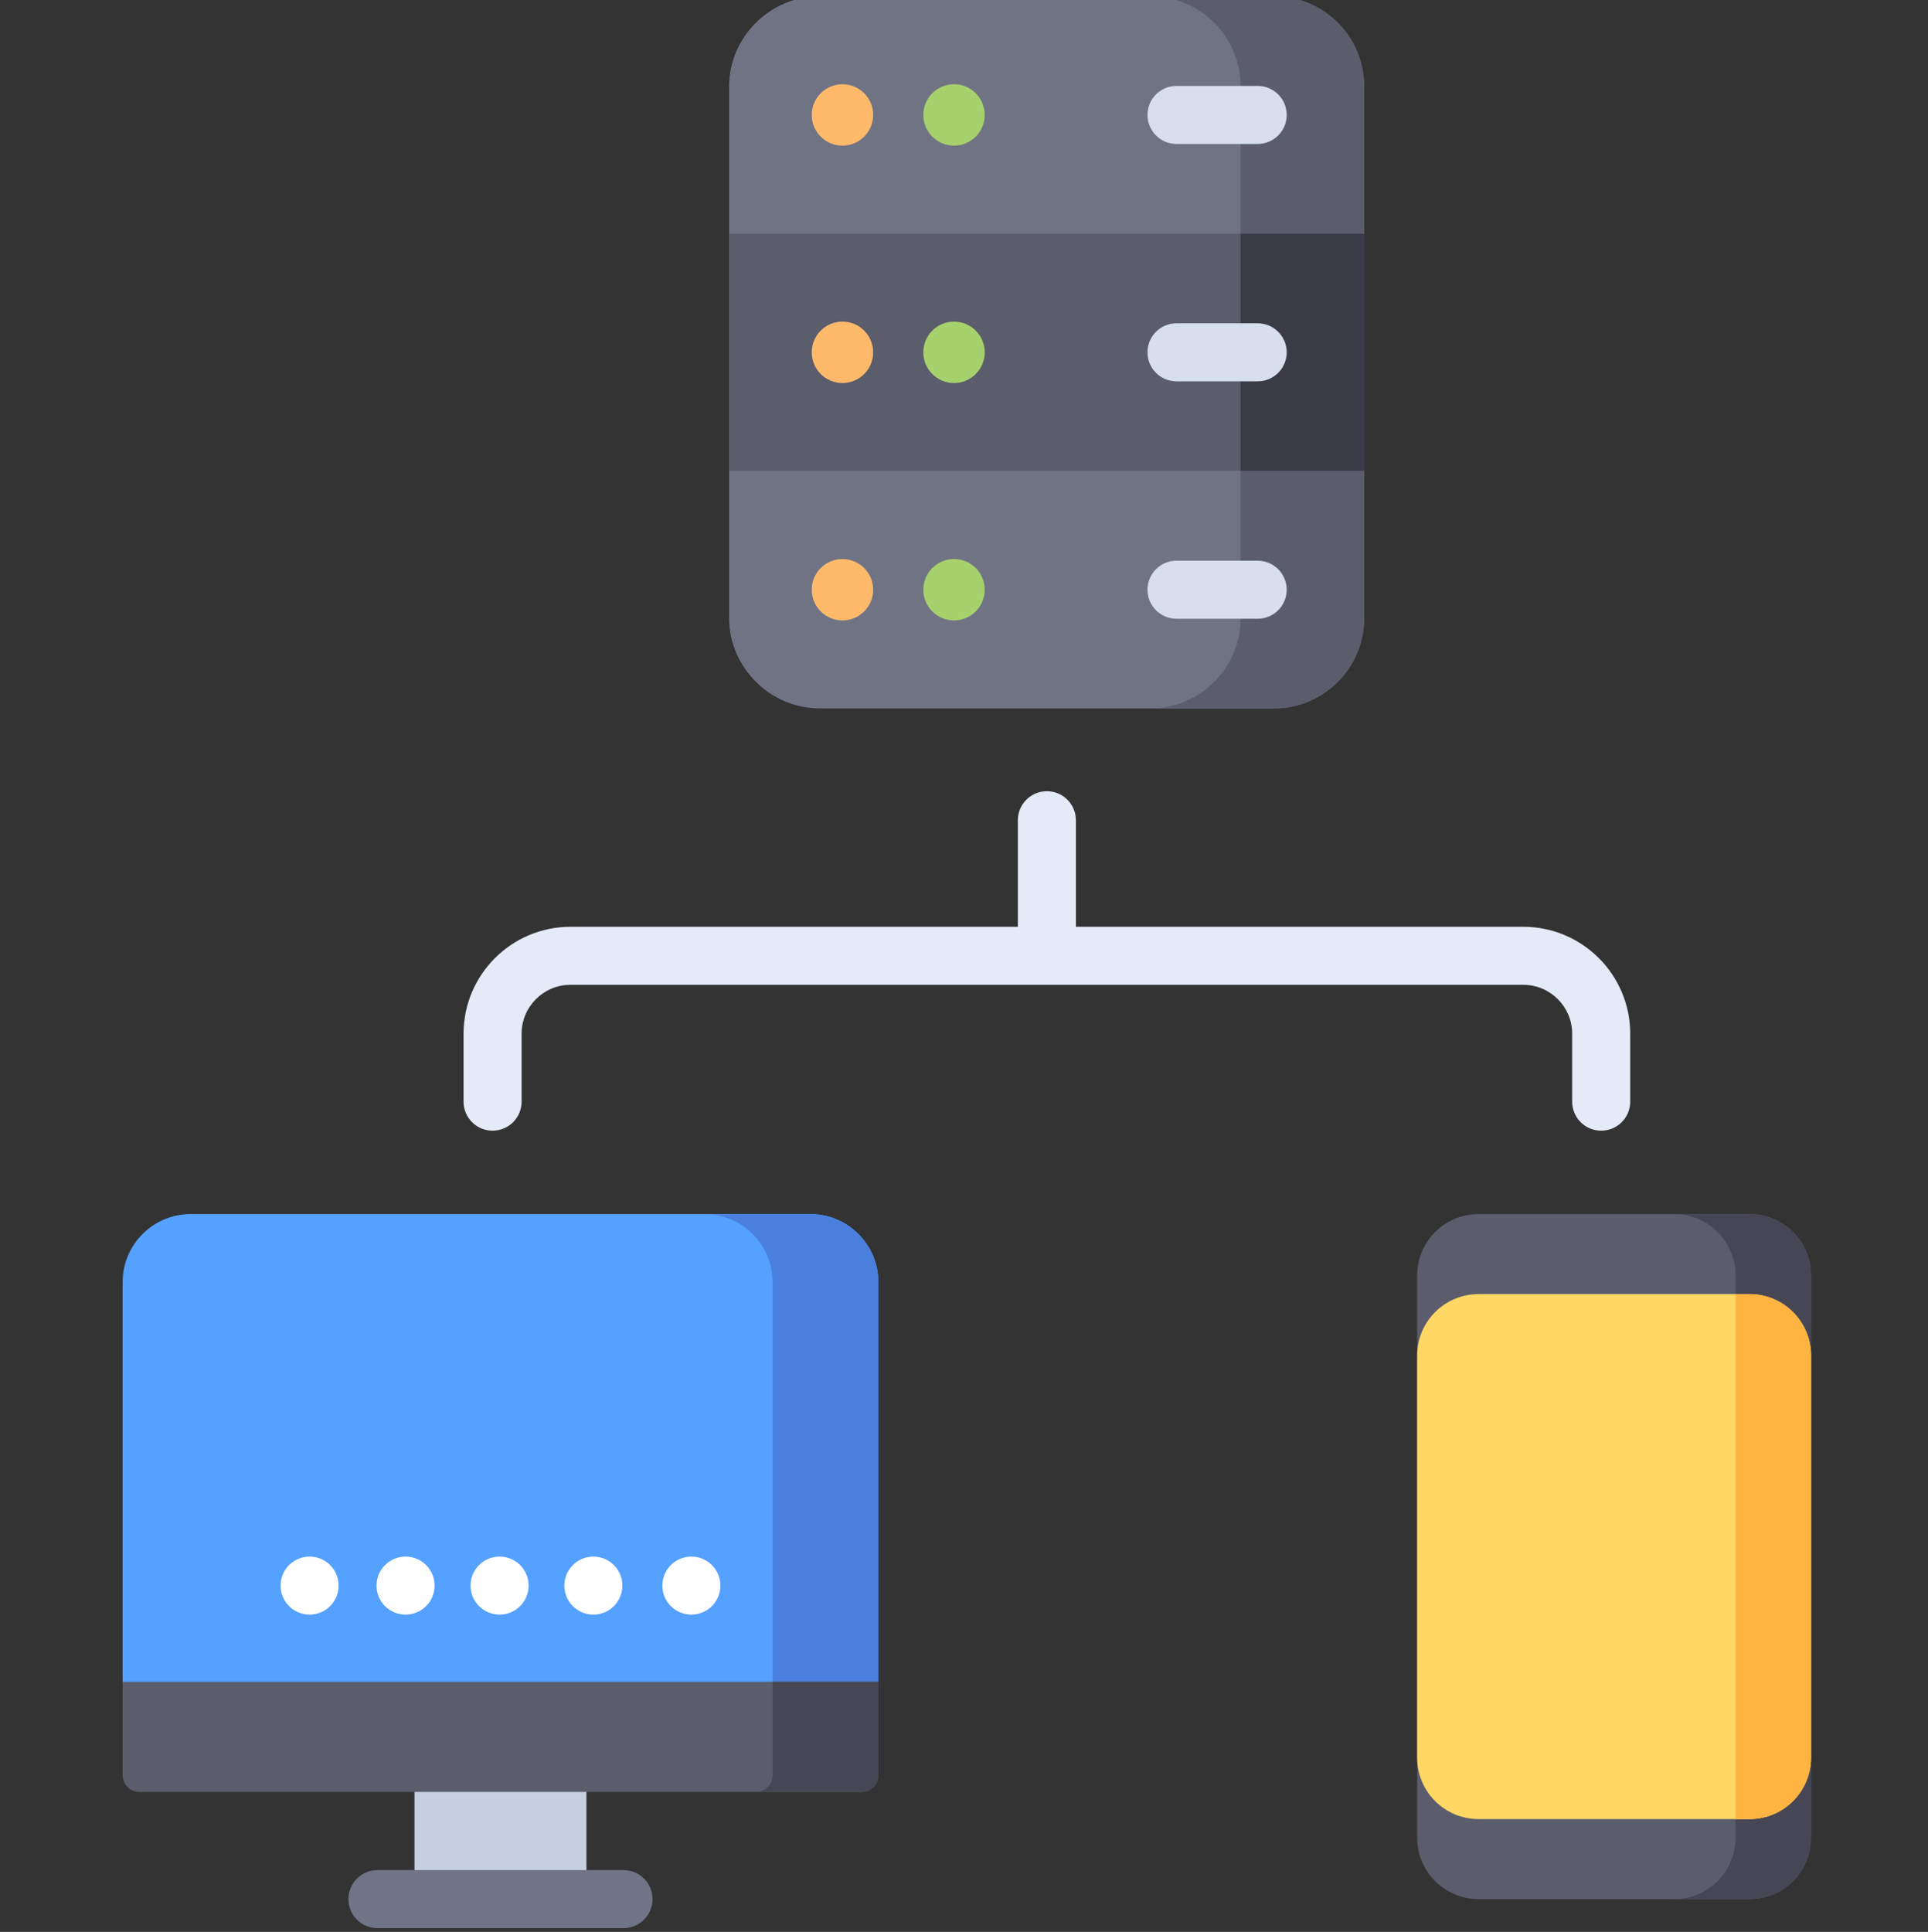 <svg viewBox="-32 1 511 512" xmlns="http://www.w3.org/2000/svg"><rect x="-32" y="1" width="511" height="512" fill="#333333" stroke="none"/><path d="m305.629.254h-120.32c-13.219 0-24.059 10.465-24.059 23.684v39.312h167.996v-39.312c0-13.219-10.398-23.684-23.617-23.684zm0 0" fill="#707384"/><path d="m161.25 125.832v38.977c0 13.219 10.836 23.441 24.059 23.441h120.316c13.223 0 23.621-10.223 23.621-23.441v-101.559h-167.996zm0 0" fill="#707384"/><path d="m329.566 62.914h-168.195v-38.977c0-13.219 10.715-23.938 23.938-23.938h120.32c13.219 0 23.938 10.719 23.938 23.938zm0 0" fill="#707384"/><path d="m161.371 62.918h168.195v62.914h-168.195zm0 0" fill="#5b5c6c"/><path d="m305.629 188.746h-120.32c-13.219 0-23.938-10.719-23.938-23.938v-38.977h168.195v38.977c0 13.219-10.719 23.938-23.938 23.938zm0 0" fill="#707384"/><path d="m329.566 23.93v38.988h-32.758v-38.988c0-13.215-10.719-23.926-23.938-23.926h32.758c13.219 0 23.938 10.711 23.938 23.926zm0 0" fill="#5b5c6c"/><path d="m296.809 62.918h32.758v62.91h-32.758zm0 0" fill="#3b3b47"/><path d="m329.566 125.828v38.988c0 13.215-10.719 23.93-23.938 23.93h-32.758c13.219 0 23.938-10.715 23.938-23.93v-38.988zm0 0" fill="#5b5c6c"/><path d="m199.422 31.457c0 4.496-3.645 8.141-8.137 8.141-4.496 0-8.141-3.645-8.141-8.141 0-4.492 3.645-8.137 8.141-8.137 4.492 0 8.137 3.645 8.137 8.137zm0 0" fill="#ffb96a"/><path d="m228.992 31.457c0 4.496-3.645 8.141-8.137 8.141-4.496 0-8.141-3.645-8.141-8.141 0-4.492 3.645-8.137 8.141-8.137 4.492 0 8.137 3.645 8.137 8.137zm0 0" fill="#a7d16c"/><path d="m199.422 94.375c0 4.492-3.645 8.137-8.137 8.137-4.496 0-8.141-3.645-8.141-8.137 0-4.496 3.645-8.141 8.141-8.141 4.492 0 8.137 3.645 8.137 8.141zm0 0" fill="#ffb96a"/><path d="m228.992 94.375c0 4.492-3.645 8.137-8.137 8.137-4.496 0-8.141-3.645-8.141-8.137 0-4.496 3.645-8.141 8.141-8.141 4.492 0 8.137 3.645 8.137 8.141zm0 0" fill="#a7d16c"/><path d="m199.422 157.289c0 4.492-3.645 8.137-8.137 8.137-4.496 0-8.141-3.645-8.141-8.137 0-4.496 3.645-8.137 8.141-8.137 4.492 0 8.137 3.641 8.137 8.137zm0 0" fill="#ffb96a"/><path d="m228.992 157.289c0 4.492-3.645 8.137-8.137 8.137-4.496 0-8.141-3.645-8.141-8.137 0-4.496 3.645-8.137 8.141-8.137 4.492 0 8.137 3.641 8.137 8.137zm0 0" fill="#a7d16c"/><path d="m279.824 39.148h21.512c4.25 0 7.695-3.441 7.695-7.688 0-4.246-3.445-7.691-7.695-7.691h-21.512c-4.25 0-7.691 3.445-7.691 7.691 0 4.246 3.441 7.688 7.691 7.688zm0 0" fill="#d7deed"/><path d="m301.336 86.684h-21.512c-4.25 0-7.691 3.441-7.691 7.691 0 4.246 3.441 7.688 7.691 7.688h21.512c4.25 0 7.695-3.441 7.695-7.688 0-4.25-3.445-7.691-7.695-7.691zm0 0" fill="#d7deed"/><path d="m301.336 149.598h-21.512c-4.25 0-7.691 3.445-7.691 7.691 0 4.246 3.441 7.688 7.691 7.688h21.512c4.25 0 7.695-3.441 7.695-7.688 0-4.246-3.445-7.691-7.695-7.691zm0 0" fill="#d7deed"/><path d="m200.801 456.719h-200.301v-115.91c0-9.977 8.086-18.062 18.059-18.062h164.184c9.973 0 18.059 8.086 18.059 18.062zm0 0" fill="#54a1ff"/><path d="m182.738 322.746h-28.031c9.977 0 18.062 8.086 18.062 18.059v105.914h28.031v-105.914c0-9.973-8.086-18.059-18.062-18.059zm0 0" fill="#4a7fdd"/><path d="m77.867 471.898h45.566v28.414h-45.566zm0 0" fill="#c7cfe2"/><path d="m.5 446.719h200.301v24.77c0 2.438-1.973 4.41-4.41 4.41h-191.48c-2.434 0-4.41-1.973-4.41-4.41zm0 0" fill="#5b5c6c"/><path d="m172.789 446.719v24.77c0 2.438-1.973 4.41-4.41 4.41h28.012c2.438 0 4.41-1.973 4.41-4.41v-24.77zm0 0" fill="#464655"/><path d="m133.262 512h-65.223c-4.25 0-7.691-3.441-7.691-7.688 0-4.25 3.441-7.691 7.691-7.691h65.223c4.25 0 7.691 3.441 7.691 7.691 0 4.246-3.441 7.688-7.691 7.688zm0 0" fill="#707487"/><g fill="#fff"><path d="m83.184 421.219c0 4.246-3.445 7.691-7.695 7.691-4.246 0-7.691-3.445-7.691-7.691 0-4.25 3.445-7.691 7.691-7.691 4.25 0 7.695 3.441 7.695 7.691zm0 0"/><path d="m108.102 421.219c0 4.246-3.445 7.691-7.691 7.691-4.25 0-7.695-3.445-7.695-7.691 0-4.25 3.445-7.691 7.695-7.691 4.246 0 7.691 3.441 7.691 7.691zm0 0"/><path d="m132.957 421.219c0 4.246-3.445 7.691-7.691 7.691-4.25 0-7.691-3.445-7.691-7.691 0-4.25 3.441-7.691 7.691-7.691 4.246 0 7.691 3.441 7.691 7.691zm0 0"/><path d="m158.938 421.219c0 4.246-3.445 7.691-7.691 7.691-4.25 0-7.691-3.445-7.691-7.691 0-4.25 3.441-7.691 7.691-7.691 4.246 0 7.691 3.441 7.691 7.691zm0 0"/><path d="m57.746 421.219c0 4.246-3.441 7.691-7.691 7.691-4.246 0-7.691-3.445-7.691-7.691 0-4.25 3.445-7.691 7.691-7.691 4.25 0 7.691 3.441 7.691 7.691zm0 0"/></g><path d="m431.727 504.312h-71.852c-8.984 0-16.27-7.285-16.27-16.27v-149.027c0-8.984 7.285-16.27 16.27-16.27h71.852c8.984 0 16.27 7.285 16.27 16.27v149.027c0 8.984-7.281 16.27-16.27 16.27zm0 0" fill="#5b5c6c"/><path d="m448 339.012v149.035c0 8.98-7.285 16.262-16.277 16.262h-20c8.996 0 16.277-7.281 16.277-16.262v-149.035c0-8.98-7.281-16.262-16.277-16.262h20c8.996 0 16.277 7.281 16.277 16.262zm0 0" fill="#464655"/><path d="m431.727 483.098h-71.852c-8.984 0-16.27-7.285-16.27-16.27v-106.598c0-8.984 7.285-16.27 16.27-16.27h71.852c8.984 0 16.27 7.285 16.27 16.27v106.598c0 8.984-7.281 16.27-16.27 16.27zm0 0" fill="#ffd764"/><path d="m448 360.223v106.605c0 8.988-7.293 16.27-16.277 16.27h-3.723v-139.133h3.723c8.984 0 16.277 7.277 16.277 16.258zm0 0" fill="#ffb442"/><path d="m371.73 246.617h-118.57v-28.242c0-4.246-3.445-7.691-7.691-7.691-4.25 0-7.695 3.445-7.695 7.691v28.242h-118.57c-15.625 0-28.34 12.711-28.34 28.332v18.02c0 4.246 3.441 7.688 7.691 7.688s7.691-3.441 7.691-7.688v-18.02c0-7.141 5.812-12.953 12.957-12.953h252.527c7.145 0 12.957 5.812 12.957 12.953v18.02c0 4.246 3.445 7.688 7.691 7.688 4.25 0 7.695-3.441 7.695-7.688v-18.02c0-15.621-12.715-28.332-28.344-28.332zm0 0" fill="#e4eaf7"/></svg>